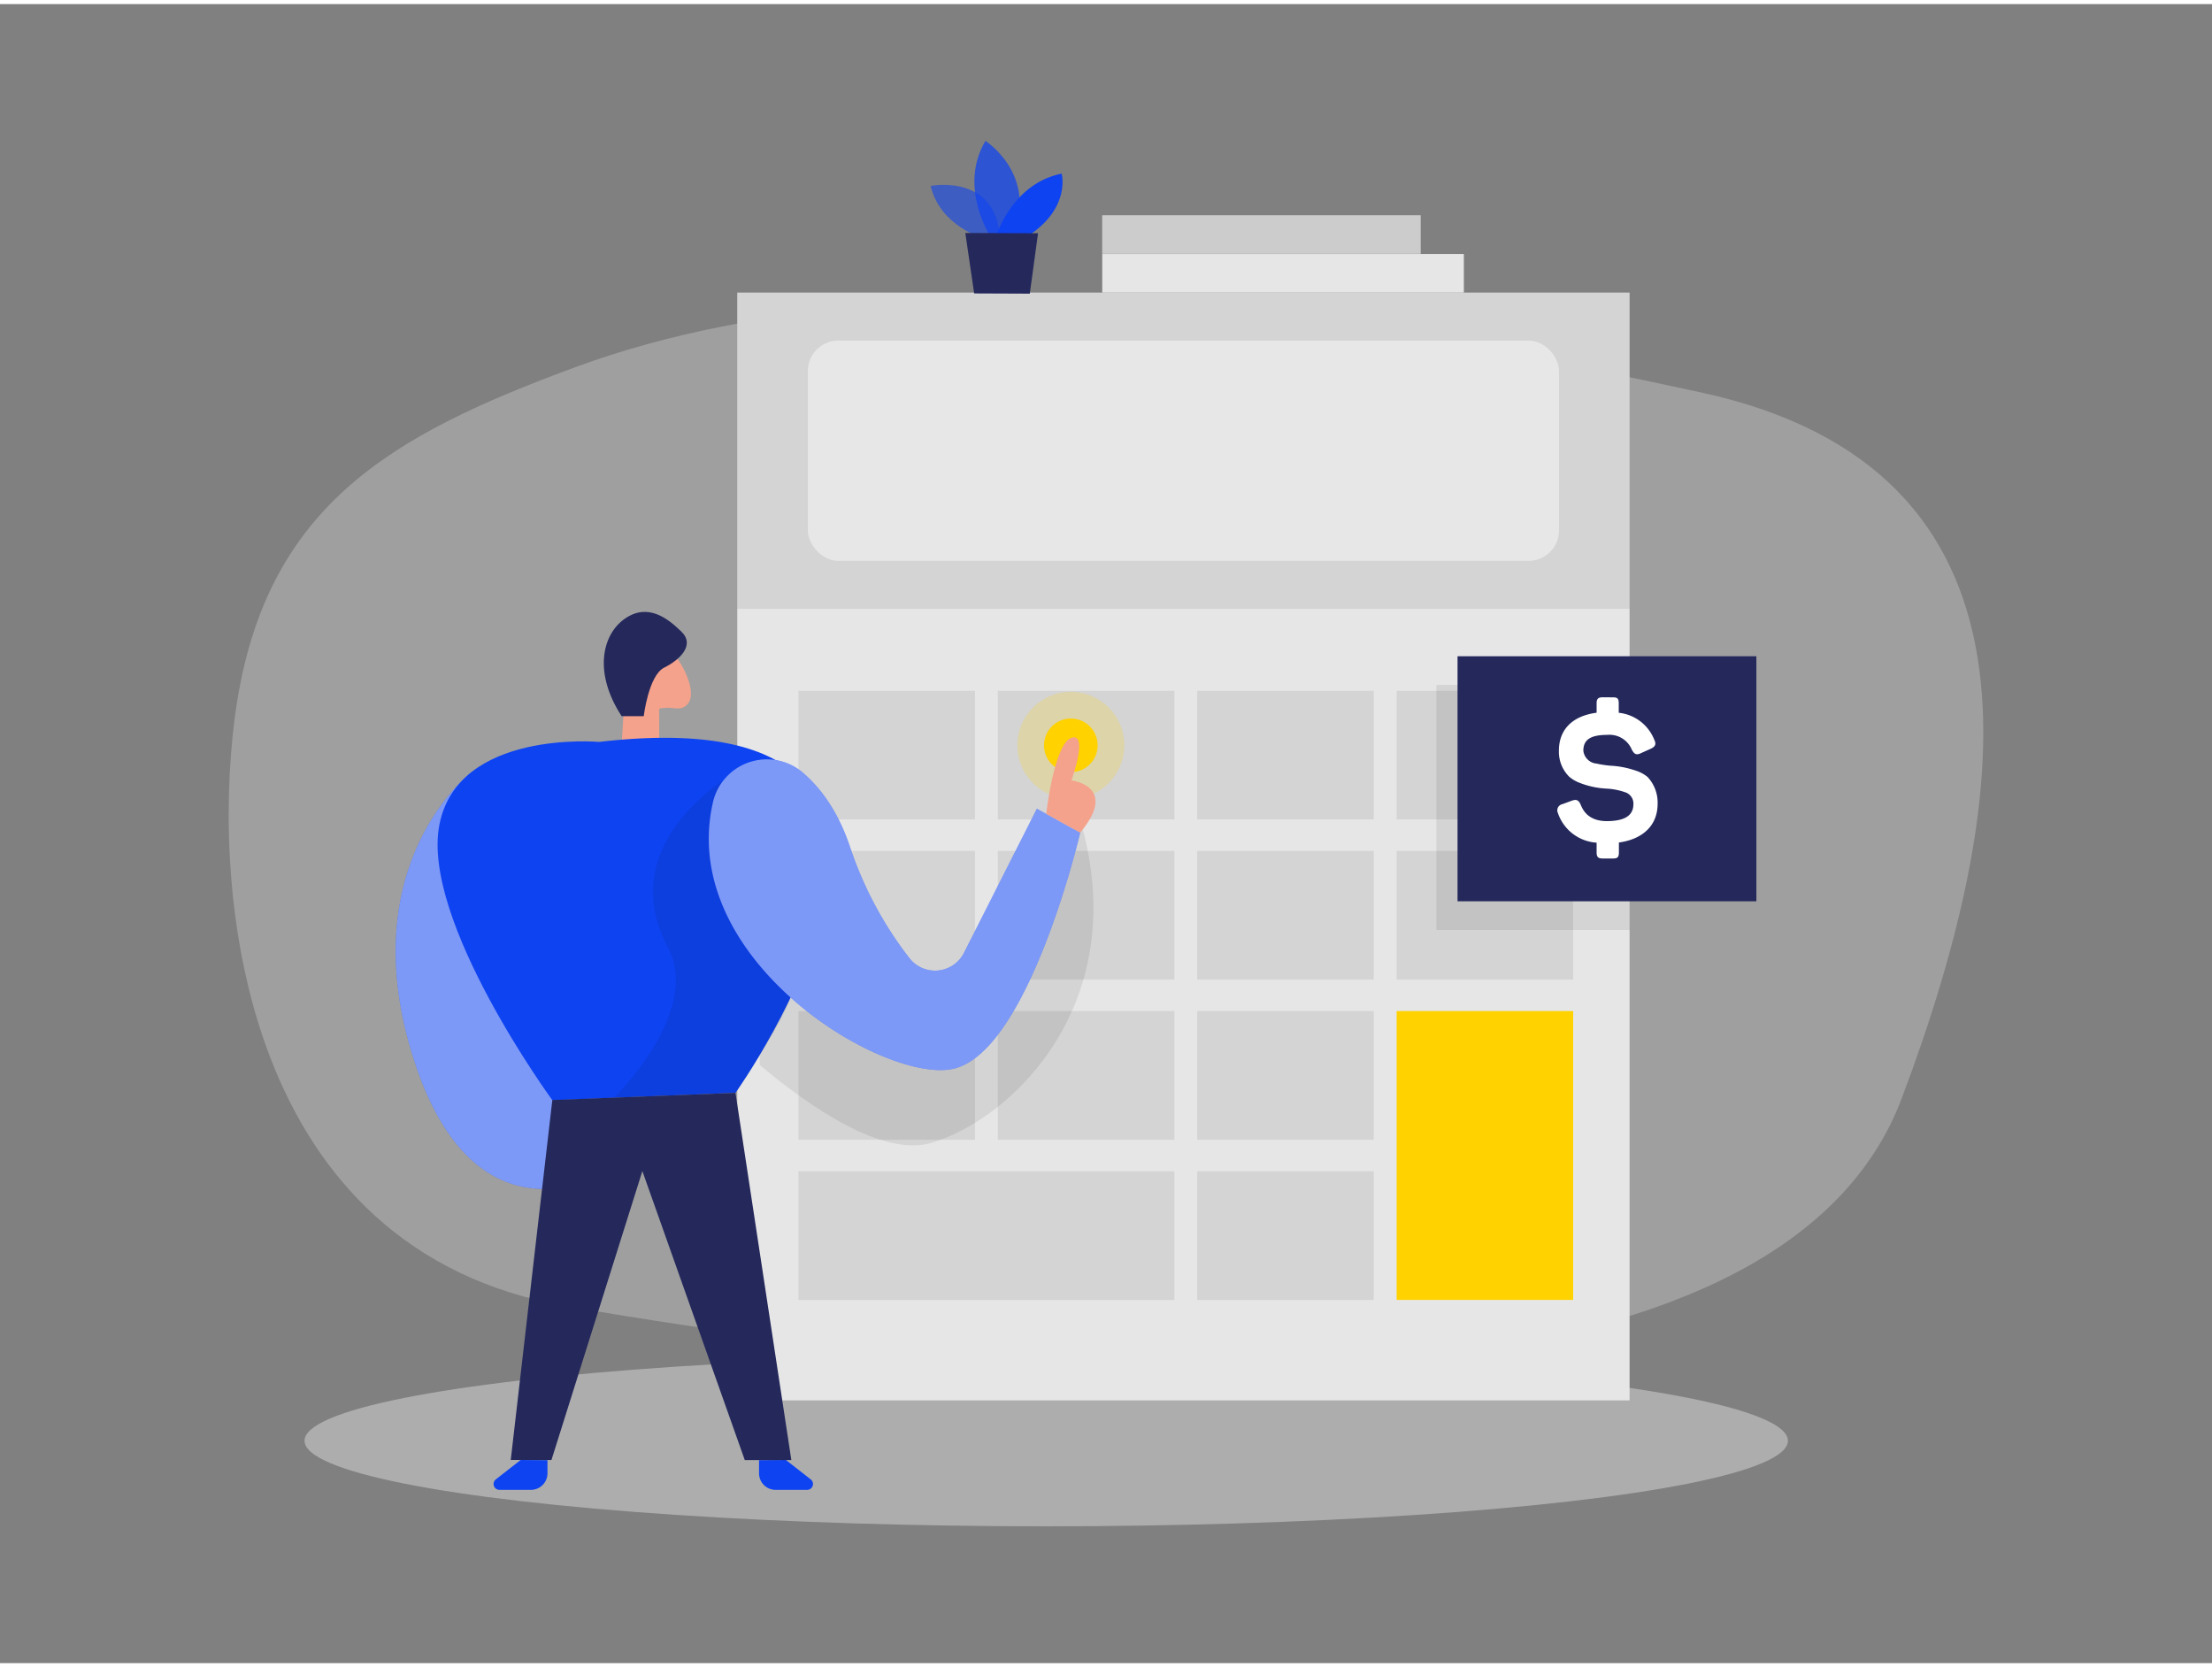 <svg id="Layer_1" data-name="Layer 1" xmlns="http://www.w3.org/2000/svg" viewBox="0 0 400 300" width="406" height="306" class="illustration styles_illustrationTablet__1DWOa"><rect x="0" y="0" width="400" height="300" fill="#808080" stroke="none"/><title>_</title><path d="M104.22,65.59C70.31,78.06,47.39,91,42.43,129.19c-4.18,32.22,1.42,96.16,60.2,106.3,114.38,19.74,220.68,17,241.27-37.63C365,141.84,371.52,84,307.45,70.19,262.13,60.42,170.44,41.25,104.22,65.59Z" fill="#e6e6e6" opacity="0.3"></path><ellipse cx="189.19" cy="259.79" rx="134.12" ry="15.47" fill="#e6e6e6" opacity="0.45"></ellipse><rect x="133.32" y="52.17" width="161.36" height="200.32" fill="#e6e6e6"></rect><rect x="133.32" y="52.17" width="161.36" height="57.19" opacity="0.08"></rect><rect x="146.09" y="60.85" width="135.83" height="39.83" rx="5.49" fill="#fff" opacity="0.44"></rect><rect x="144.39" y="124.17" width="31.92" height="23.27" opacity="0.08"></rect><rect x="180.44" y="124.17" width="31.92" height="23.27" opacity="0.08"></rect><rect x="216.5" y="124.17" width="31.92" height="23.27" opacity="0.08"></rect><rect x="252.56" y="124.17" width="31.92" height="23.27" opacity="0.08"></rect><rect x="144.39" y="153.13" width="31.92" height="23.27" opacity="0.08"></rect><rect x="180.44" y="153.13" width="31.92" height="23.27" opacity="0.08"></rect><rect x="216.5" y="153.13" width="31.92" height="23.27" opacity="0.08"></rect><rect x="252.56" y="153.13" width="31.92" height="23.27" opacity="0.08"></rect><rect x="144.39" y="182.09" width="31.92" height="23.27" opacity="0.08"></rect><rect x="180.44" y="182.09" width="31.92" height="23.27" opacity="0.08"></rect><rect x="216.5" y="182.09" width="31.92" height="23.27" opacity="0.08"></rect><rect x="144.39" y="211.06" width="67.97" height="23.27" opacity="0.08"></rect><rect x="216.5" y="211.06" width="31.92" height="23.27" opacity="0.08"></rect><rect x="252.56" y="182.09" width="31.92" height="52.23" fill="#ffd200"></rect><circle cx="193.64" cy="134.04" r="9.68" fill="#ffd200" opacity="0.2"></circle><path d="M195.33,147.54l-22.24,33-18.48-4.06-17.23-26.4v41.75c9.13,7.68,22.25,16.71,31.09,14.08C183.26,201.51,205,180.33,195.33,147.54Z" opacity="0.08"></path><circle cx="193.64" cy="134.04" r="4.85" fill="#ffd200"></circle><path d="M85.49,138.69s-22.35,16.77-10.44,52.8S112.41,210,112.41,210V180.52Z" fill="#0e43f1"></path><path d="M85.49,138.69s-22.35,16.77-10.44,52.8S112.41,210,112.41,210V180.52Z" fill="#fff" opacity="0.46"></path><path d="M142.11,263.26l4.49,3.51a1.06,1.06,0,0,1-.65,1.9h-5.69a3,3,0,0,1-3-3v-2.37Z" fill="#0e43f1"></path><path d="M94.16,263.26l-4.49,3.51a1.06,1.06,0,0,0,.65,1.9H96a3,3,0,0,0,3-3v-2.37Z" fill="#0e43f1"></path><path d="M112.41,134l.77-12.72s.91-8.19,5-6.7,8.37,9.54,6.16,12c-1.19,1.35-2.45.53-4,.68-1.38.13-1.14-.08-1.14,1.31v4.86Z" fill="#f4a28c"></path><path d="M108.33,133.42s-25.54-2.28-28.88,15,20.43,49.79,20.43,49.79L133,196.88S184.46,124.61,108.33,133.42Z" fill="#0e43f1"></path><path d="M130.86,140.38s-19.81,12-10.09,30.16c6.25,11.68-9.72,27.2-9.72,27.2l22-.86s8-11.92,9.65-16.56S130.86,140.38,130.86,140.38Z" opacity="0.08"></path><polygon points="99.88 198.17 92.36 263.26 99.72 263.27 116.16 211.02 134.68 263.28 143.1 263.28 133 196.88 99.88 198.17" fill="#24285b"></polygon><path d="M112.41,128.76h4s.87-7.36,3.69-8.77,5.63-4.07,3.13-6.5-6.07-5.25-10.24-2.35S107.33,121,112.41,128.76Z" fill="#24285b"></path><path d="M128.89,144.49A10,10,0,0,1,145.2,139c3.16,2.71,6.29,6.87,8.47,13.29a67.53,67.53,0,0,0,10.83,20.29,5.87,5.87,0,0,0,9.81-1l13.19-26.07,7.83,4.32s-9.08,38.84-22.55,42.6C160.74,195.78,122.48,173.17,128.89,144.49Z" fill="#0e43f1"></path><path d="M128.89,144.49A10,10,0,0,1,145.2,139c3.16,2.71,6.29,6.87,8.47,13.29a67.53,67.53,0,0,0,10.83,20.29,5.87,5.87,0,0,0,9.81-1l13.19-26.07,7.83,4.32s-9.08,38.84-22.55,42.6C160.74,195.78,122.48,173.17,128.89,144.49Z" fill="#fff" opacity="0.46"></path><path d="M189.19,146.44s1.44-12.75,4.57-13.77,0,7.71,0,7.71,8.62,1,1.57,9.45Z" fill="#f4a28c"></path><rect x="259.74" y="123.11" width="34.95" height="44.31" opacity="0.08"></rect><rect x="263.57" y="117.93" width="54.04" height="44.31" fill="#24285b"></rect><path d="M291.72,125.36c.8,0,1,.28,1,1.08v1.71a7.78,7.78,0,0,1,6.41,4.84c.41.83.24,1.29-.7,1.7l-1.71.77c-.8.38-1.18.21-1.63-.63a4.37,4.37,0,0,0-4.46-2.68c-3,0-4.31.87-4.31,2.86a2.63,2.63,0,0,0,2.4,2.33,18.48,18.48,0,0,0,2.5.38,16.55,16.55,0,0,1,4.63.91,6.33,6.33,0,0,1,2.06,1.11,6.75,6.75,0,0,1,1.84,4.87c0,3.8-2.54,6.38-7,7v1.81c0,.8-.24,1.08-1,1.08H289.8c-.8,0-1.08-.28-1.08-1.08v-1.78a7.92,7.92,0,0,1-7-5.36,1.13,1.13,0,0,1,.8-1.6l1.71-.63c.87-.31,1.25-.1,1.63.77q1.16,2.92,4.7,2.92c3.21,0,4.81-1,4.81-3.06a2.14,2.14,0,0,0-1.5-2.16,12,12,0,0,0-3.45-.66,15.23,15.23,0,0,1-4.66-1,6.46,6.46,0,0,1-2-1.15A6.36,6.36,0,0,1,281.9,135c0-3.76,2.37-6.27,6.82-6.86v-1.71c0-.8.28-1.08,1.08-1.08Z" fill="#fff"></path><rect x="199.31" y="45.19" width="65.39" height="6.98" transform="translate(464.02 97.36) rotate(-180)" fill="#e6e6e6"></rect><rect x="199.31" y="38.17" width="57.6" height="6.98" transform="translate(456.22 83.33) rotate(-180)" fill="#ccc"></rect><path d="M177.89,42.37s-7.88-2.15-9.6-9.49c0,0,12.22-2.47,12.57,10.14Z" fill="#0e43f1" opacity="0.58"></path><path d="M178.86,41.59s-5.51-8.71-.66-16.85c0,0,9.28,5.9,5.16,16.87Z" fill="#0e43f1" opacity="0.73"></path><path d="M180.28,41.6s2.91-9.2,11.7-10.94c0,0,1.65,6-5.69,11Z" fill="#0e43f1"></path><polygon points="174.56 41.39 176.16 52.32 186.22 52.36 187.71 41.44 174.56 41.39" fill="#24285b"></polygon></svg>